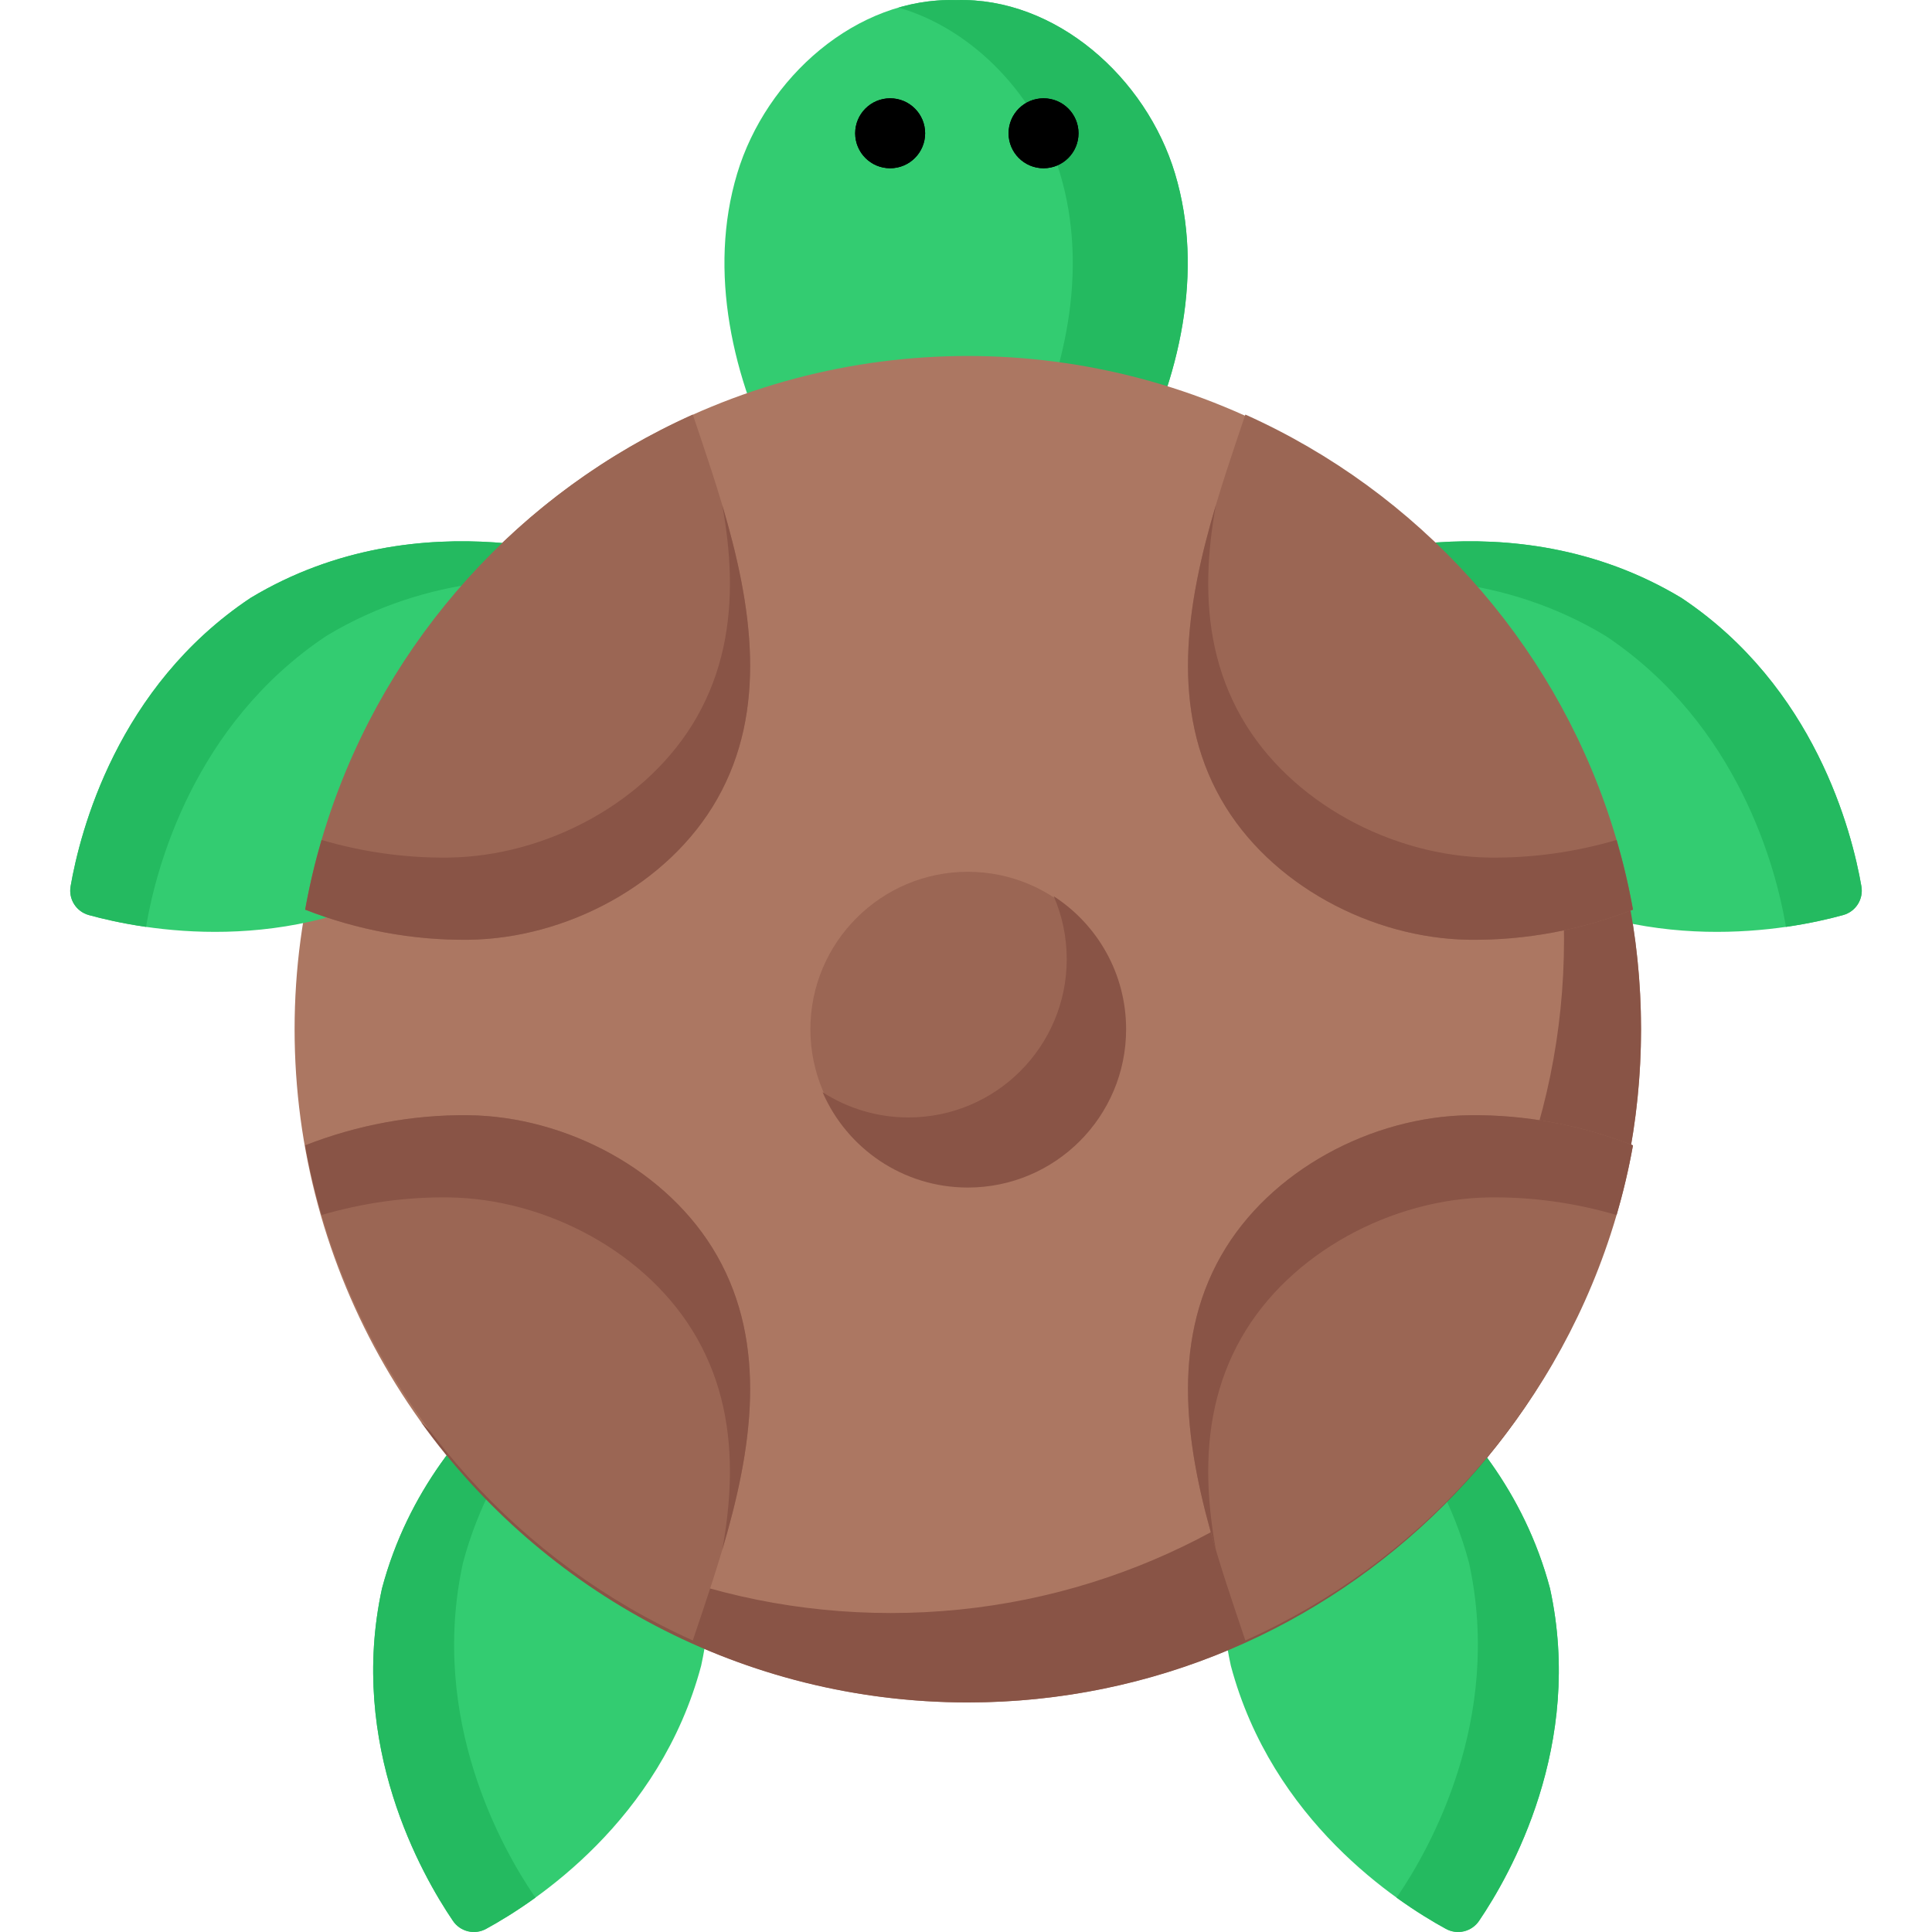<?xml version="1.0" encoding="iso-8859-1"?>
<!-- Generator: Adobe Illustrator 19.0.0, SVG Export Plug-In . SVG Version: 6.00 Build 0)  -->
<svg version="1.1" id="Capa_1" xmlns="http://www.w3.org/2000/svg" xmlns:xlink="http://www.w3.org/1999/xlink" x="0px" y="0px"
	 viewBox="0 0 512 512" style="enable-background:new 0 0 512 512;" xml:space="preserve">
<path style="fill:#33CC71;" d="M311.392,45.997c-7.635-25.423-31.626-46.789-58.017-45.974
	c-26.391-0.815-50.382,20.552-58.017,45.974c-7.796,25.957-1.259,54.446,11.269,78.48l46.747-0.848l46.747,0.848
	C312.65,100.443,319.187,71.954,311.392,45.997z"/>
<path style="fill:#24BA60;" d="M300.122,124.477l-30.186-0.546c12.351-23.919,18.724-52.167,10.99-77.929
	c-6.127-20.406-22.795-38.198-42.783-43.994c4.906-1.435,10.026-2.142,15.232-1.982c26.394-0.814,50.378,20.545,58.015,45.975
	C319.189,71.957,312.655,100.44,300.122,124.477z"/>
<circle style="fill:#AC7762;" cx="256.48" cy="272.75" r="178.41"/>
<path style="fill:#9B6654;" d="M256.482,314.474c-23.004,0-41.72-18.715-41.72-41.72s18.716-41.72,41.72-41.72
	s41.72,18.715,41.72,41.72S279.486,314.474,256.482,314.474z"/>
<path style="fill:#33CC71;" d="M163.527,348.535c0,0,33.642,40.811,22.29,92.883c-10.935,41.065-44.039,62.682-57.005,69.756
	c-3.042,1.66-6.832,0.743-8.778-2.124c-8.297-12.22-27.853-46.581-18.801-88.102C114.947,369.448,163.527,348.535,163.527,348.535z"
	/>
<path style="fill:#24BA60;" d="M128.811,511.173c3.301-1.8,7.903-4.541,13.113-8.3c-0.158-0.176-0.296-0.371-0.44-0.573
	c-8.296-12.22-27.852-46.58-18.8-88.105c8.159-30.632,28.659-50.453,43.92-61.472c-1.868-2.73-3.076-4.19-3.076-4.19
	s-48.581,20.918-62.295,72.418c-9.052,41.513,10.51,75.879,18.806,88.099C121.982,511.923,125.769,512.836,128.811,511.173z"/>
<path style="fill:#33CC71;" d="M348.473,348.535c0,0-33.642,40.811-22.291,92.883c10.935,41.065,44.039,62.682,57.005,69.756
	c3.042,1.66,6.832,0.743,8.778-2.124c8.297-12.22,27.853-46.581,18.801-88.102C397.053,369.448,348.473,348.535,348.473,348.535z"/>
<path style="fill:#24BA60;" d="M383.189,511.173c-3.301-1.8-7.903-4.541-13.113-8.3c0.158-0.176,0.296-0.371,0.44-0.573
	c8.296-12.22,27.852-46.58,18.8-88.105c-8.159-30.632-28.659-50.453-43.92-61.472c1.868-2.73,3.076-4.19,3.076-4.19
	s48.581,20.918,62.295,72.418c9.052,41.513-10.51,75.879-18.806,88.099C390.018,511.923,386.231,512.836,383.189,511.173z"/>
<path style="fill:#33CC71;" d="M350.48,149.661c0,0,4.164,52.726,48.509,82.285c36.398,21.934,75.226,14.478,89.465,10.556
	c3.341-0.92,5.429-4.213,4.837-7.627c-2.525-14.553-12.337-52.853-47.697-76.423C399.948,130.944,350.48,149.661,350.48,149.661z"/>
<path style="fill:#24BA60;" d="M488.455,242.5c-3.625,0.999-8.839,2.226-15.198,3.143c-0.009-0.236-0.045-0.472-0.082-0.718
	c-2.525-14.553-12.336-52.851-47.701-76.424c-27.152-16.36-55.667-16.37-74.299-13.69c-0.554-3.261-0.699-5.151-0.699-5.151
	s49.472-18.713,95.119,8.793c35.355,23.564,45.166,61.872,47.691,76.424C493.887,238.294,491.798,241.582,488.455,242.5z"/>
<path style="fill:#33CC71;" d="M161.52,149.661c0,0-4.164,52.726-48.509,82.285c-36.398,21.934-75.226,14.478-89.465,10.556
	c-3.341-0.92-5.429-4.213-4.837-7.627c2.524-14.553,12.337-52.853,47.697-76.423C112.052,130.944,161.52,149.661,161.52,149.661z"/>
<path style="fill:#24BA60;" d="M23.545,242.5c3.625,0.999,8.839,2.226,15.198,3.143c0.009-0.236,0.045-0.472,0.082-0.718
	c2.525-14.553,12.336-52.851,47.7-76.424c27.152-16.36,55.667-16.37,74.299-13.69c0.554-3.261,0.699-5.151,0.699-5.151
	s-49.472-18.713-95.119,8.793c-35.355,23.564-45.166,61.872-47.691,76.424C18.113,238.294,20.202,241.582,23.545,242.5z"/>
<path style="fill:#895446;" d="M434.893,272.754c0,98.533-79.878,178.411-178.411,178.411c-59.693,0-112.544-29.317-144.933-74.341
	c32.153,31.341,76.077,50.643,124.522,50.643c98.533,0,178.411-79.878,178.411-178.411c0-38.84-12.409-74.773-33.478-104.07
	C414.246,177.385,434.893,222.666,434.893,272.754z"/>
<path style="fill:#9B6654;" d="M198.765,174.139c0.315,12.998-1.984,25.788-8.728,37.651
	c-12.914,22.716-40.068,36.939-65.824,37.256c-14.782,0.182-29.575-2.592-43.34-7.98c1.446-8.098,3.449-15.993,5.956-23.673
	c15.65-48.011,51.117-87.066,96.76-107.526c0.011,0.032,0.032,0.064,0.043,0.096C190.251,129.652,198.233,152.194,198.765,174.139z"
	/>
<path style="fill:#895446;" d="M190.036,211.789c-12.919,22.72-40.073,36.934-65.824,37.256c-14.782,0.182-29.575-2.592-43.34-7.98
	c1.125-6.277,2.582-12.437,4.338-18.467c10.905,3.203,22.281,4.81,33.646,4.67c25.751-0.321,52.906-14.547,65.824-37.256
	c6.748-11.869,9.041-24.658,8.73-37.652c-0.15-6.159-0.889-12.372-2.014-18.553c3.899,13.133,7.038,26.844,7.37,40.33
	C199.077,187.141,196.785,199.931,190.036,211.789z"/>
<path style="fill:#9B6654;" d="M314.862,174.139c-0.315,12.998,1.984,25.788,8.728,37.651
	c12.914,22.716,40.068,36.939,65.824,37.256c14.782,0.182,29.576-2.592,43.34-7.98c-1.446-8.098-3.449-15.993-5.956-23.673
	c-15.65-48.011-51.117-87.066-96.76-107.526c-0.011,0.032-0.032,0.064-0.043,0.096C323.376,129.652,315.394,152.194,314.862,174.139
	z"/>
<path style="fill:#895446;" d="M323.59,211.789c12.919,22.72,40.073,36.934,65.824,37.256c14.782,0.182,29.576-2.592,43.34-7.98
	c-1.125-6.277-2.582-12.437-4.338-18.467c-10.905,3.203-22.281,4.81-33.646,4.67c-25.751-0.321-52.906-14.547-65.824-37.256
	c-6.748-11.869-9.041-24.658-8.73-37.652c0.15-6.159,0.889-12.372,2.014-18.553c-3.899,13.133-7.038,26.844-7.37,40.33
	C314.55,187.141,316.842,199.931,323.59,211.789z"/>
<path style="fill:#9B6654;" d="M198.765,370.453c0.315-12.998-1.984-25.788-8.728-37.651
	c-12.914-22.716-40.068-36.939-65.824-37.256c-14.782-0.182-29.575,2.592-43.34,7.98c1.446,8.098,3.449,15.993,5.956,23.673
	c15.65,48.011,51.117,87.066,96.76,107.526c0.011-0.032,0.032-0.064,0.043-0.096C190.251,414.94,198.233,392.398,198.765,370.453z"
	/>
<path style="fill:#895446;" d="M190.036,332.802c-12.919-22.72-40.073-36.934-65.824-37.256c-14.782-0.182-29.575,2.592-43.34,7.98
	c1.125,6.277,2.582,12.437,4.338,18.467c10.905-3.203,22.281-4.81,33.646-4.67c25.751,0.321,52.906,14.547,65.824,37.256
	c6.748,11.869,9.041,24.658,8.73,37.652c-0.15,6.159-0.889,12.372-2.014,18.553c3.899-13.133,7.038-26.844,7.37-40.33
	C199.077,357.45,196.785,344.661,190.036,332.802z"/>
<path style="fill:#9B6654;" d="M314.862,370.453c-0.315-12.998,1.984-25.788,8.728-37.651
	c12.914-22.716,40.068-36.939,65.824-37.256c14.782-0.182,29.576,2.592,43.34,7.98c-1.446,8.098-3.449,15.993-5.956,23.673
	c-15.65,48.011-51.117,87.066-96.76,107.526c-0.011-0.032-0.032-0.064-0.043-0.096C323.376,414.94,315.394,392.398,314.862,370.453z
	"/>
<g>
	<path style="fill:#895446;" d="M323.59,332.802c12.919-22.72,40.073-36.934,65.824-37.256c14.782-0.182,29.576,2.592,43.34,7.98
		c-1.125,6.277-2.582,12.437-4.338,18.467c-10.905-3.203-22.281-4.81-33.646-4.67c-25.751,0.321-52.906,14.547-65.824,37.256
		c-6.748,11.869-9.041,24.658-8.73,37.652c0.15,6.159,0.889,12.372,2.014,18.553c-3.899-13.133-7.038-26.844-7.37-40.33
		C314.55,357.45,316.842,344.661,323.59,332.802z"/>
	<path style="fill:#895446;" d="M298.43,272.751c0,23.17-18.778,41.959-41.948,41.959c-17.246,0-32.061-10.412-38.498-25.28
		c6.556,4.242,14.365,6.706,22.763,6.706c23.159,0,41.948-18.789,41.948-41.948c0-5.924-1.232-11.569-3.449-16.678
		C290.792,244.985,298.43,257.979,298.43,272.751z"/>
</g>
<circle cx="235.9" cy="35.32" r="9.269"/>
<circle cx="276.55" cy="35.32" r="9.269"/>
<circle cx="235.9" cy="35.32" r="9.269"/>
<circle cx="276.55" cy="35.32" r="9.269"/>
<g>
</g>
<g>
</g>
<g>
</g>
<g>
</g>
<g>
</g>
<g>
</g>
<g>
</g>
<g>
</g>
<g>
</g>
<g>
</g>
<g>
</g>
<g>
</g>
<g>
</g>
<g>
</g>
<g>
</g>
</svg>
